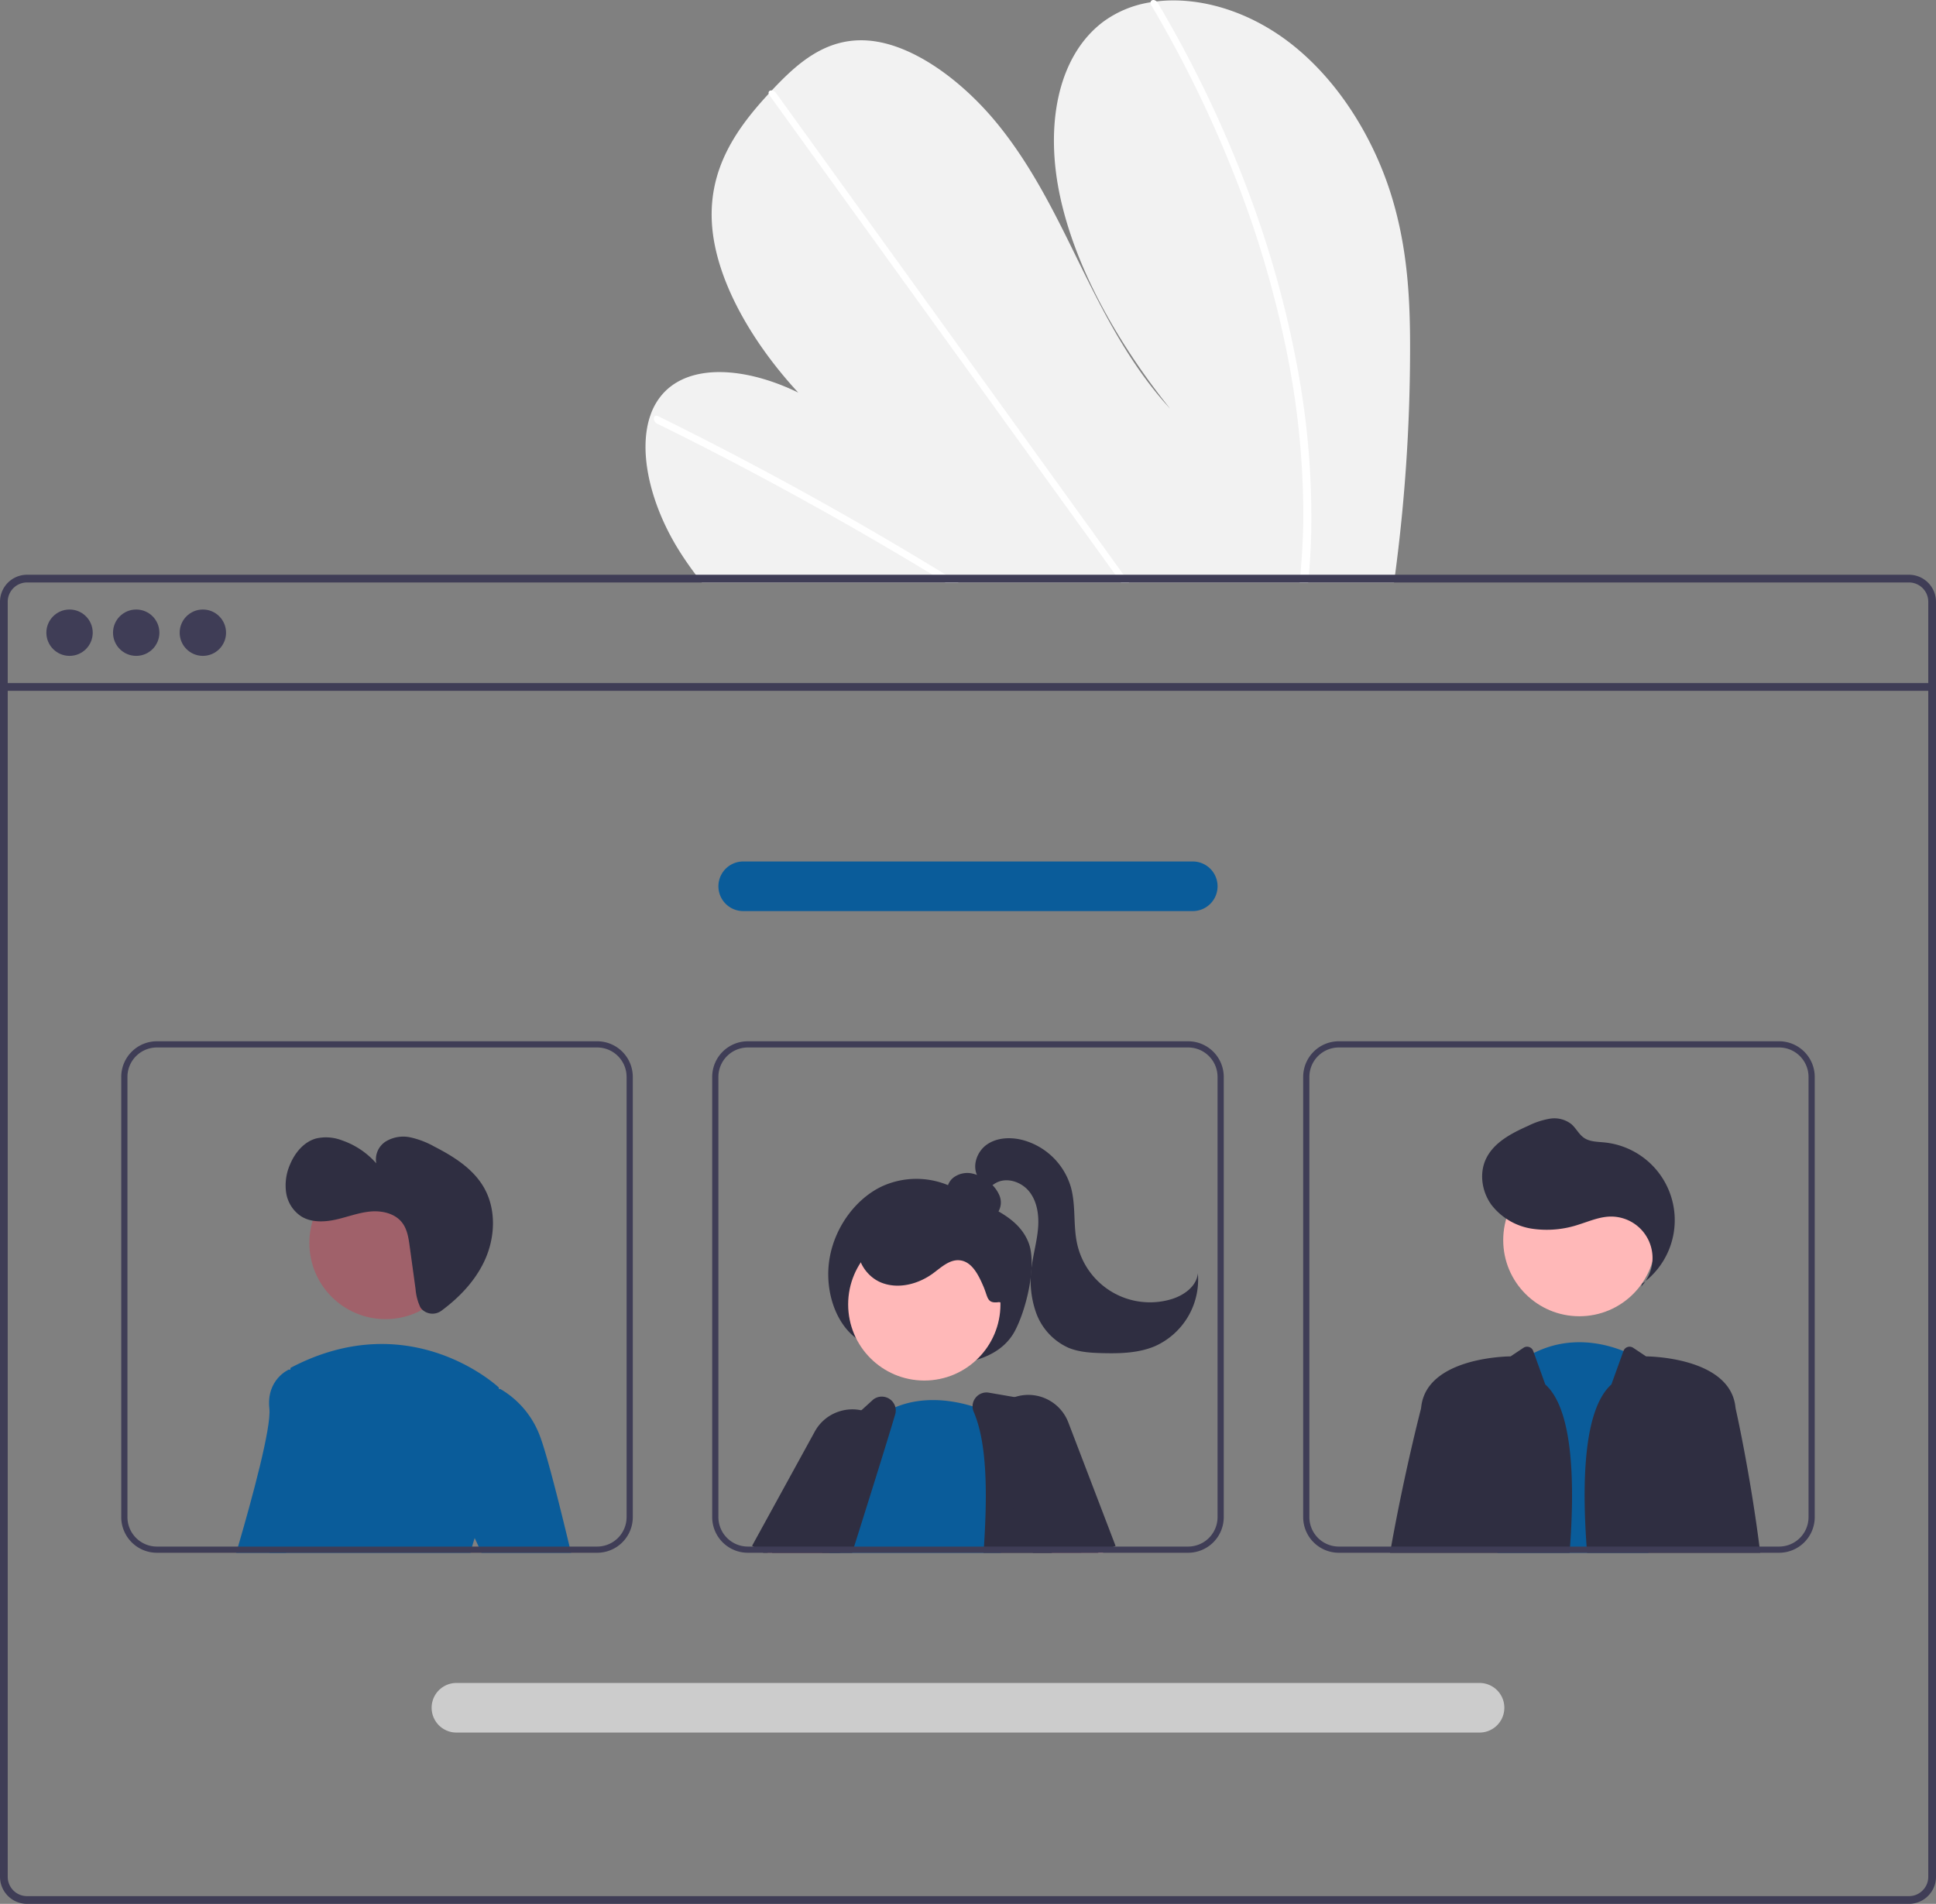 <svg xmlns="http://www.w3.org/2000/svg" id="aff82094-dd84-4d6a-a3ba-e579cac0668b" data-name="Layer 1" viewBox="0 0 624.45 614.164" class="injected-svg ClassicGrid__ImageFile-sc-td9pmq-4 fNAcXv grid_media" xmlns:xlink="http://www.w3.org/1999/xlink"><rect x="0" y="0" width="624.45" height="614.164" fill="#808080" stroke="none"/><path d="M742.585,257.032a554.594,554.594,0,0,1-4.83,71.29c-.11.83-.23,1.66-.34,2.49H514.135c-.66-.82-1.31-1.65-1.94-2.49-2.1-2.78-4.07-5.64-5.88-8.6-8.7-14.26-12.74-30.99-8.85-42.57l.07-.18a20.282,20.282,0,0,1,3.92-6.9c8.96-10.2,27.2-8.61,43.79-.51-14.93-16.16-26.86-36.59-27.86-54.88-.98-17.84,8.28-30.64,18.34-41.53.33-.36.66-.71.99-1.06.16-.18.33-.35.49-.53,7.85-8.3,17.01-16.49,30.34-15.58,14.62,1,30.89,13.15,42.33,27.35,11.44,14.19,19.08,30.34,26.82,46.1,7.75,15.75,16.13,31.9,28.5,45.33-16.77-20.97-30.33-44.86-35.42-68.14s-.85-45.69,13.93-56.75a34.713,34.713,0,0,1,15.17-6.22c.64-.11,1.29-.2,1.95-.28,13.73-1.64,30.16,3.02,44.18,14.3,15.44,12.42,26.2,30.9,31.6,48.47C742.005,223.712,742.665,240.652,742.585,257.032Z" transform="translate(-287.775 -142.918)" fill="#f2f2f2"></path><path d="M596.915,330.812h-4.27q-2.041-1.26-4.1-2.49c-.85-.53-1.71-1.04-2.57-1.56q-21.315-12.855-42.89-24.65-21.555-11.805-43.32-22.51a1.789,1.789,0,0,1-1.04-2.04.516.516,0,0,1,.07-.15c.2-.38.65-.54,1.31-.22,1.78.88,3.57,1.76,5.35,2.66q21.825,10.89,43.47,22.88,21.63,11.985,43.02,25.04c.3.18.6.37.9.55C594.205,329.152,595.555,329.982,596.915,330.812Z" transform="translate(-287.775 -142.918)" fill="#fff"></path><path d="M651.965,330.812h-2.64c-.6-.83-1.19-1.66-1.79-2.49q-21.149-29.31-42.29-58.62-34.62-47.985-69.22-95.97a1.7,1.7,0,0,1-.3-.58c-.2-.71.32-1.13.99-1.06a2.006,2.006,0,0,1,1.4.88q19.41,26.91,38.81,53.8,34.44,47.745,68.87,95.48c1.46,2.02,2.92,4.05,4.38,6.07C650.775,329.152,651.375,329.982,651.965,330.812Z" transform="translate(-287.775 -142.918)" fill="#fff"></path><path d="M710.695,315.152c-.11,4.45-.38,8.83-.74,13.17q-.105,1.245-.21,2.49h-2.77c.08-.83.16-1.66.23-2.49.55-6.27.93-12.61.95-19.12a266.656,266.656,0,0,0-5.55-53.72,334.665,334.665,0,0,0-16.57-55.75,383.492,383.492,0,0,0-26.91-55.1,1.476,1.476,0,0,1-.25-.98c.11-.79,1.16-1.03,1.95-.28a2.293,2.293,0,0,1,.4.5q1.935,3.285,3.8,6.59a383.227,383.227,0,0,1,25.77,55.3,333.082,333.082,0,0,1,15.47,55.84A263.074,263.074,0,0,1,710.695,315.152Z" transform="translate(-287.775 -142.918)" fill="#fff"></path><path d="M903.495,328.322h-607a8.728,8.728,0,0,0-8.72,8.72V748.362a8.728,8.728,0,0,0,8.72,8.72h607a8.712,8.712,0,0,0,6.63-3.06,2.046,2.046,0,0,0,.19-.24,8.167,8.167,0,0,0,1.25-2.11,8.507,8.507,0,0,0,.66-3.31V337.042A8.73,8.73,0,0,0,903.495,328.322Zm6.24,420.04a6.175,6.175,0,0,1-1.03,3.42,6.446,6.446,0,0,1-2.36,2.12,6.184,6.184,0,0,1-2.85.69h-607a6.238,6.238,0,0,1-6.23-6.23V337.042a6.238,6.238,0,0,1,6.23-6.23h607a6.239,6.239,0,0,1,6.24,6.23Z" transform="translate(-287.775 -142.918)" fill="#3f3d56"></path><rect x="1.243" y="220.353" width="621.957" height="2.493" fill="#3f3d56"></rect><circle cx="22.432" cy="204.1" r="7.478" fill="#3f3d56"></circle><circle cx="43.932" cy="204.1" r="7.478" fill="#3f3d56"></circle><circle cx="65.433" cy="204.1" r="7.478" fill="#3f3d56"></circle><path d="M564.752,575.192c-7.479-4.869-11.199-16.184-9.367-26.531s8.734-19.261,17.008-23.104a26.649,26.649,0,0,1,25.228,1.793c7.587,4.639,18.317,7.18,21.92,16.462,2.769,7.133-.743,21.617-4.469,28.546-3.221,5.988-9.341,8.727-15.091,9.918a45.34,45.34,0,0,1-36.669-8.461Z" transform="translate(-287.775 -142.918)" fill="#2f2e41"></path><polygon points="273.076 487.234 267.096 497.544 266.306 498.904 265.156 500.904 247.526 500.904 248.716 498.904 251.796 493.714 258.976 481.594 267.106 484.844 273.076 487.234" fill="#ffb8b8"></polygon><path d="M533.981,643.822l-3.22-2-.4-.25,20.21-36.83a13.731,13.731,0,0,1,8.25-6.62,13.575,13.575,0,0,1,6.78-.25,13.354,13.354,0,0,1,3.74,1.4,13.089,13.089,0,0,1,1.39.88,13.349,13.349,0,0,1,4.1,4.62,13.817,13.817,0,0,1-.42,13.95l-7.79,12.45-6.66,10.65-1.25,2h-24.73Z" transform="translate(-287.775 -142.918)" fill="#2f2e41"></path><circle cx="298.13" cy="420.784" r="24.561" fill="#ffb8b8"></circle><path d="M610.561,643.822h-55.21l.25-.71q-.21-.645-.39-1.29c-.13-.45-.24-.91-.34-1.36a30.194,30.194,0,0,1,.01-12.7c3.05-14.98,15.22-27.15,15.22-27.15.21-.16.42-.31.63-.46a27.785,27.785,0,0,1,5.85-3.28c9.04-3.75,18.52-2.24,24.89-.3a49.669,49.669,0,0,1,6.49,2.47c.74.35,1.14.57,1.14.57l.63,19.21.76,23Z" transform="translate(-287.775 -142.918)" fill="#0a5c9a"></path><path d="M636.101,641.822l-4.22-21.46-4.26-21.64a4.519,4.519,0,0,0-3.65-3.57l-8.92-1.54-8.3-1.43a4.459,4.459,0,0,0-4.31,1.65,4.41,4.41,0,0,0-.97,2.74,4.521,4.521,0,0,0,.37,1.79c4.33,10.1,4.41,26.09,3.31,43.46-.05.66-.09,1.33-.14,2H636.501Z" transform="translate(-287.775 -142.918)" fill="#2f2e41"></path><path d="M576.581,596.872a4.527,4.527,0,0,0-7.15-2.48l-3.83,3.48-15.68,14.28a4.345,4.345,0,0,0-1.12,1.59c-1.77,4.23-5.22,12.58-9.23,22.89q-.975,2.52-2.01,5.19c-.24.66-.5,1.33-.76,2h25.84c.21-.67.42-1.34.63-2,1.15-3.63,2.27-7.19,3.35-10.65,3.16-10.05,6.01-19.18,8.21-26.4q.915-3,1.67-5.54A4.528,4.528,0,0,0,576.581,596.872Z" transform="translate(-287.775 -142.918)" fill="#2f2e41"></path><polygon points="354.126 500.904 355.796 500.904 355.566 500.344 354.956 498.904 345.546 476.574 344.106 477.444 332.546 484.434 338.476 498.904 339.296 500.904 348.726 500.904 354.126 500.904" fill="#ffb8b8"></polygon><path d="M632.361,601.782a13.821,13.821,0,0,0-17.31-8.17,12.41,12.41,0,0,0-1.27.5,13.647,13.647,0,0,0-5.82,4.93,13.205,13.205,0,0,0-1.43,2.77,13.742,13.742,0,0,0,.31,10.57l2.89,6.44,10.34,23,.9,2H641.901l1.44-.56,3.74-1.44.52-.2Z" transform="translate(-287.775 -142.918)" fill="#2f2e41"></path><path d="M605.195,535.494a4.063,4.063,0,0,0,4.622-1.754,5.851,5.851,0,0,0,.338-5.143,10.736,10.736,0,0,0-3.195-4.215,12.406,12.406,0,0,0-5.617-2.908,7.461,7.461,0,0,0-6.053,1.331,5.377,5.377,0,0,0-1.826,5.722c.636,1.844,2.358,3.08,4.079,4a27.094,27.094,0,0,0,11.038,3.138Z" transform="translate(-287.775 -142.918)" fill="#2f2e41"></path><path d="M609.973,562.969c-3.949.544-3.442-1.465-5.023-5.124s-3.698-8.002-7.667-8.373c-3.252-.304-5.932,2.296-8.567,4.227-4.696,3.441-11.025,5.126-16.469,3.061s-9.227-8.553-7.161-13.996a11.943,11.943,0,0,1,6.907-6.529,24.028,24.028,0,0,1,9.623-1.337,49.647,49.647,0,0,1,20.864,5.341c4.472,2.272,8.826,5.523,10.522,10.244s2.813,11.355-2.038,12.632Z" transform="translate(-287.775 -142.918)" fill="#2f2e41"></path><path d="M603.177,522.509c-1.952-3.397-.341-8.059,2.853-10.329s7.477-2.493,11.288-1.582a22.166,22.166,0,0,1,15.9,15.411c1.617,5.941.656,12.322,2.025,18.326A24.049,24.049,0,0,0,665.466,562.06c4.102-1.205,8.271-4.133,8.674-8.389A23.518,23.518,0,0,1,660.212,577.22c-5.285,2.205-11.18,2.348-16.905,2.201-3.731-.096-7.546-.32-10.988-1.764A19.667,19.667,0,0,1,621.986,566.454a31.129,31.129,0,0,1-1.375-15.435c.563-4.028,1.684-7.977,1.997-12.032s-.281-8.386-2.781-11.594-7.276-4.847-10.83-2.87c-1.429.795-2.581,2.093-4.133,2.605s-3.752-.388-3.611-2.017Z" transform="translate(-287.775 -142.918)" fill="#2f2e41"></path><path d="M770.781,643.822l.19-2,5.64-58.68a35.917,35.917,0,0,1,5.93-3.77c11.61-5.85,22.81-3.05,28.87-.63a31.591,31.591,0,0,1,4.64,2.27l3.3,60.81.11,2Z" transform="translate(-287.775 -142.918)" fill="#0a5c9a"></path><circle cx="509.419" cy="400.045" r="24.561" fill="#ffb8b8"></circle><path d="M817.122,557.94a13.369,13.369,0,0,0-10.145-22.564c-3.396.114-6.596,1.503-9.838,2.523a32.535,32.535,0,0,1-15.285,1.376,20.41,20.41,0,0,1-13.016-7.686c-3.039-4.177-3.986-9.969-1.84-14.667,2.478-5.423,8.268-8.412,13.714-10.84a25.063,25.063,0,0,1,6.962-2.288,8.929,8.929,0,0,1,6.926,1.746c1.53,1.316,2.427,3.295,4.093,4.436,1.875,1.284,4.31,1.25,6.571,1.477a25.205,25.205,0,0,1,12.208,45.54Z" transform="translate(-287.775 -142.918)" fill="#2f2e41"></path><path d="M786.201,589.532l-3.66-10.16-.229-.633a2.104,2.104,0,0,0-3.146-1.037l-4.155,2.77s-26.65,0-28.79,15.99c-.03.25-.07.53-.1.83a.155.155,0,0,1-.01.04c-.27,1.05-5.3,20.49-9.62,44.49-.12.66-.24,1.33-.36,2h57.91v-0C795.926,619.713,794.871,597.297,786.201,589.532Z" transform="translate(-287.775 -142.918)" fill="#2f2e41"></path><path d="M855.281,641.822c-3.16-24.62-7.68-44.53-7.68-44.53-.04-.3-.08-.58-.11-.83-2.13-15.99-28.78-15.99-28.78-15.99l-4.153-2.769a2.104,2.104,0,0,0-3.147,1.039l-3.89,10.79c-8.67,7.765-9.725,30.181-7.84,54.289l0.0.001h55.85C855.451,643.152,855.361,642.482,855.281,641.822Z" transform="translate(-287.775 -142.918)" fill="#2f2e41"></path><path d="M386.201,585.762l-5.94,56.06-.21,2H363.981c.19-.65.38-1.32.58-2,4.56-15.64,10.77-38.47,10.1-44.52-1.05-9.44,6.3-12.59,6.3-12.59l.46.09Z" transform="translate(-287.775 -142.918)" fill="#0a5c9a"></path><circle cx="124.343" cy="400.979" r="24.561" fill="#a0616a"></circle><path d="M443.911,631.922a40.266,40.266,0,0,0-3.03,7.16c-.29.88-.57,1.8-.83,2.74-.19.65-.36,1.32-.53,2H374.741c.09-.66.17-1.33.26-2,3.31-26.15,5.99-52.69,6.42-57.02.04-.41.06-.62.06-.62,38.82-20.46,67.15,6.3,67.15,6.3s.04.19.1.56C449.351,594.782,452.511,616.622,443.911,631.922Z" transform="translate(-287.775 -142.918)" fill="#0a5c9a"></path><path d="M440.881,639.082l-4.32-9.26,1.05-36.72,11.12-2.06.39-.07a29.445,29.445,0,0,1,12.62,14.72c2.16,5.4,6.27,21.64,9.74,36.13.16.67.32,1.34.48,2H443.091l-.93-2Z" transform="translate(-287.775 -142.918)" fill="#0a5c9a"></path><path d="M480.391,478.822h-142.02a11.504,11.504,0,0,0-11.49,11.49v142.02a11.504,11.504,0,0,0,11.49,11.49h142.02a11.497,11.497,0,0,0,11.49-11.49v-142.02A11.497,11.497,0,0,0,480.391,478.822Zm9.49,153.51a9.498,9.498,0,0,1-9.49,9.49h-142.02a9.505,9.505,0,0,1-9.49-9.49v-142.02a9.505,9.505,0,0,1,9.49-9.49h142.02a9.498,9.498,0,0,1,9.49,9.49Zm-109.62,9.49-.21,2h59.47c.17-.68.34-1.35.53-2Z" transform="translate(-287.775 -142.918)" fill="#3f3d56"></path><path d="M671.001,478.822h-142.02a11.504,11.504,0,0,0-11.49,11.49v142.02a11.504,11.504,0,0,0,11.49,11.49h142.02a11.497,11.497,0,0,0,11.49-11.49v-142.02A11.497,11.497,0,0,0,671.001,478.822Zm9.49,153.51a9.498,9.498,0,0,1-9.49,9.49h-142.02a9.505,9.505,0,0,1-9.49-9.49v-142.02a9.505,9.505,0,0,1,9.49-9.49h142.02a9.498,9.498,0,0,1,9.49,9.49Zm-125.28,9.49q.18.645.39,1.29l-.25.71h49.66c.05-.67.09-1.34.14-2Z" transform="translate(-287.775 -142.918)" fill="#3f3d56"></path><path d="M861.621,478.822h-142.02a11.497,11.497,0,0,0-11.49,11.49v142.02a11.497,11.497,0,0,0,11.49,11.49h142.02a11.504,11.504,0,0,0,11.49-11.49v-142.02A11.504,11.504,0,0,0,861.621,478.822Zm9.49,153.51a9.504,9.504,0,0,1-9.49,9.49h-142.02a9.498,9.498,0,0,1-9.49-9.49v-142.02a9.498,9.498,0,0,1,9.49-9.49h142.02a9.504,9.504,0,0,1,9.49,9.49Zm-76.92,9.49c-.05.66-.1,1.33-.15,2h43.09c.08-.66.17-1.33.25-2Z" transform="translate(-287.775 -142.918)" fill="#3f3d56"></path><path d="M764.996,701.822h-330a8,8,0,1,1,0-16h330a8,8,0,1,1,0,16Z" transform="translate(-287.775 -142.918)" fill="#ccc"></path><path d="M672.496,436.822h-145a8,8,0,0,1,0-16h145a8,8,0,0,1,0,16Z" transform="translate(-287.775 -142.918)" fill="#0a5c9a"></path><path d="M423.866,565.296a4.853,4.853,0,0,0,6.346.407c5.789-4.291,10.87-9.632,13.878-16.147,3.446-7.465,3.831-16.625-.324-23.72-3.512-5.998-9.714-9.868-15.896-13.046a28.271,28.271,0,0,0-7.674-2.958,10.937,10.937,0,0,0-7.952,1.283,6.868,6.868,0,0,0-3.101,7.091A25.847,25.847,0,0,0,398.111,510.8a14.267,14.267,0,0,0-8.425-.611c-3.923,1.113-6.786,4.598-8.353,8.362a16.724,16.724,0,0,0-1.262,9.125,11.147,11.147,0,0,0,4.871,7.635c3.243,2.007,7.381,1.862,11.105,1.042s7.33-2.246,11.126-2.606,8.024.586,10.335,3.62c1.627,2.137,2.045,4.928,2.41,7.589l1.9,13.839a16.881,16.881,0,0,0,1.51,5.783A3.333,3.333,0,0,0,423.866,565.296Z" transform="translate(-287.775 -142.918)" fill="#2f2e41"></path></svg>